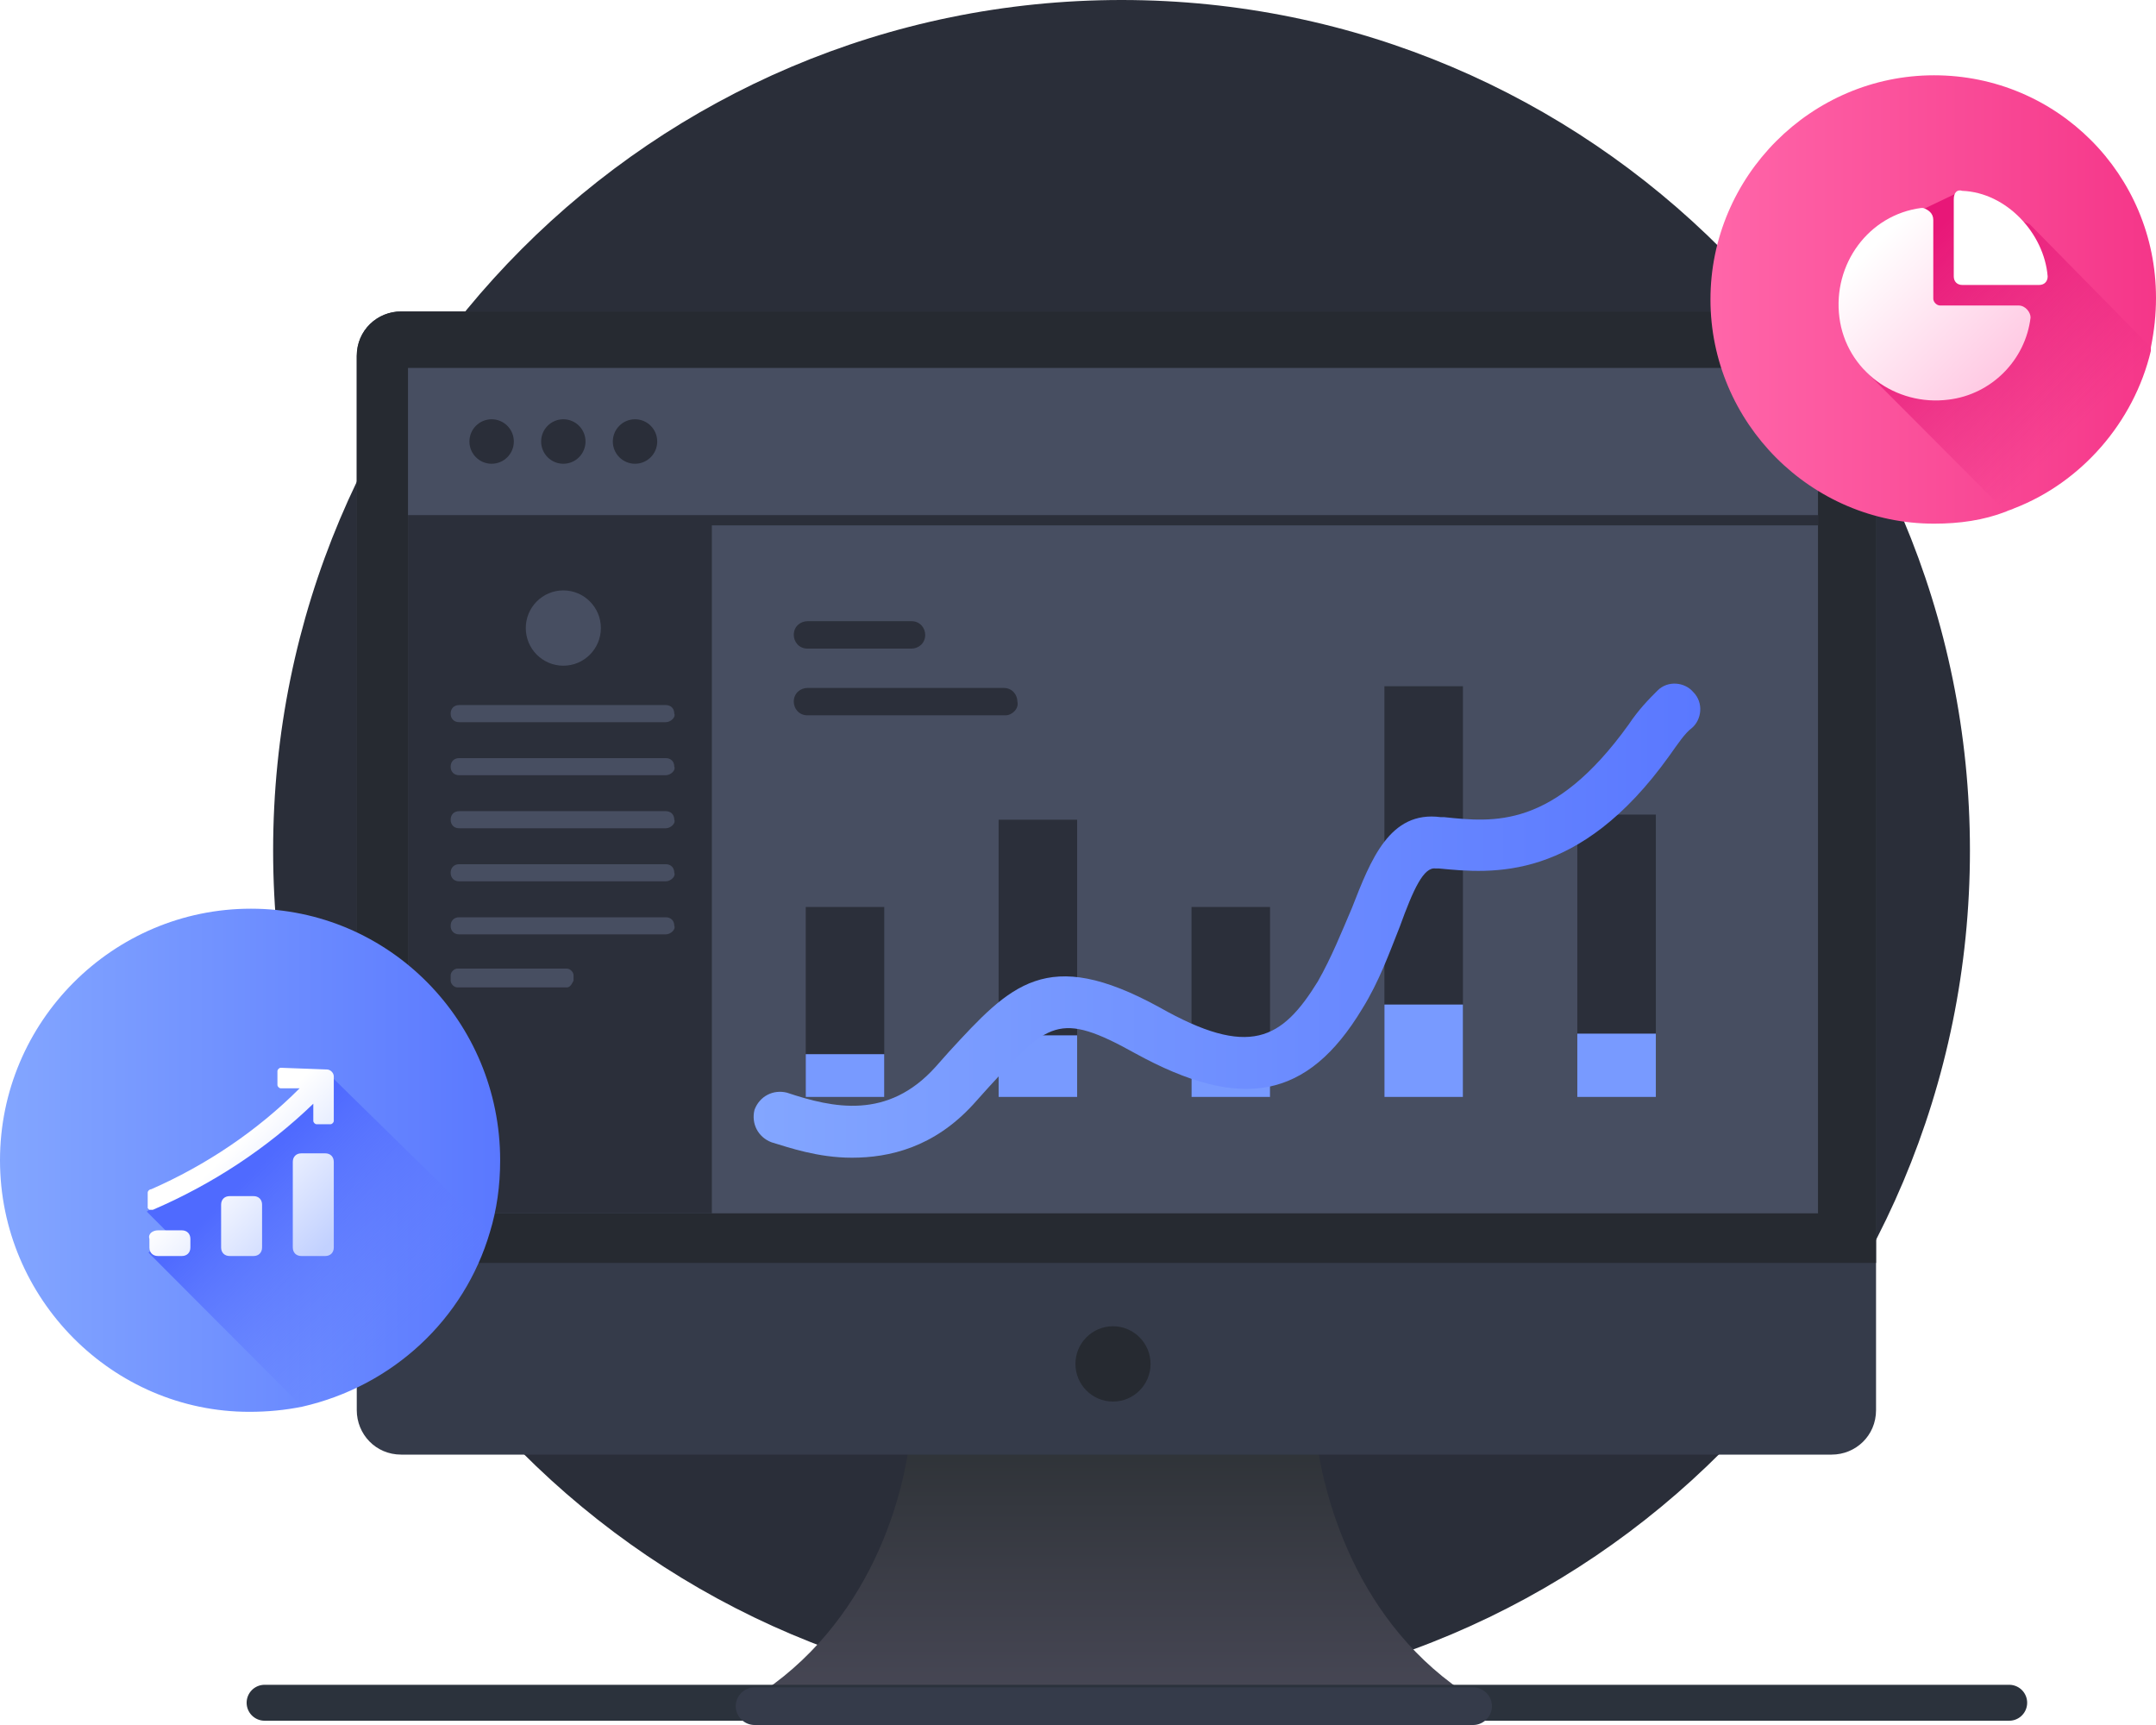 <svg width="120" height="96" viewBox="0 0 120 96" fill="none" xmlns="http://www.w3.org/2000/svg">
<path d="M62.423 94.667C88.502 94.667 109.644 73.475 109.644 47.333C109.644 21.192 88.502 0 62.423 0C36.343 0 15.202 21.192 15.202 47.333C15.202 73.475 36.343 94.667 62.423 94.667Z" fill="#2A2E39"/>
<path d="M82.565 94.857C75.819 95.048 67.648 94.857 61.948 94.762C56.247 94.857 48.076 95.048 41.33 94.857C47.981 91.048 50.356 83.905 50.736 79.238H73.159C73.634 83.905 75.914 91.048 82.565 94.857Z" fill="url(#paint0_linear)"/>
<path d="M104.418 19.81V78.476C104.418 79.905 103.278 80.952 101.948 80.952H22.328C20.903 80.952 19.857 79.81 19.857 78.476V19.81C19.857 18.381 20.998 17.333 22.328 17.333H101.948C103.278 17.238 104.418 18.381 104.418 19.81Z" fill="#353B4A"/>
<path d="M104.418 19.81V70.286H19.857V19.81C19.857 18.381 20.998 17.333 22.328 17.333H101.948C103.278 17.238 104.418 18.381 104.418 19.81Z" fill="#262A31"/>
<path d="M101.188 20.476H22.708V67.524H101.188V20.476Z" fill="#474E61"/>
<path d="M27.363 25.809C28.046 25.809 28.599 25.255 28.599 24.571C28.599 23.888 28.046 23.333 27.363 23.333C26.681 23.333 26.128 23.888 26.128 24.571C26.128 25.255 26.681 25.809 27.363 25.809Z" fill="#2A2E39"/>
<path d="M31.354 25.809C32.036 25.809 32.589 25.255 32.589 24.571C32.589 23.888 32.036 23.333 31.354 23.333C30.672 23.333 30.119 23.888 30.119 24.571C30.119 25.255 30.672 25.809 31.354 25.809Z" fill="#2A2E39"/>
<path d="M35.344 25.809C36.027 25.809 36.58 25.255 36.58 24.571C36.58 23.888 36.027 23.333 35.344 23.333C34.662 23.333 34.109 23.888 34.109 24.571C34.109 25.255 34.662 25.809 35.344 25.809Z" fill="#2A2E39"/>
<path d="M101.188 28.667H39.62H27.079H22.708V67.524H39.62V29.238H101.188V28.667Z" fill="#2B2F3A"/>
<path d="M31.354 37.048C32.508 37.048 33.444 36.11 33.444 34.952C33.444 33.795 32.508 32.857 31.354 32.857C30.2 32.857 29.264 33.795 29.264 34.952C29.264 36.11 30.2 37.048 31.354 37.048Z" fill="#474E61"/>
<path d="M37.054 40.191H25.558C25.273 40.191 25.083 40 25.083 39.714C25.083 39.429 25.273 39.238 25.558 39.238H37.054C37.34 39.238 37.53 39.429 37.53 39.714C37.625 39.905 37.34 40.191 37.054 40.191Z" fill="#474E61"/>
<path d="M37.054 43.143H25.558C25.273 43.143 25.083 42.952 25.083 42.667C25.083 42.381 25.273 42.191 25.558 42.191H37.054C37.34 42.191 37.53 42.381 37.53 42.667C37.625 42.857 37.34 43.143 37.054 43.143Z" fill="#474E61"/>
<path d="M37.054 46.095H25.558C25.273 46.095 25.083 45.905 25.083 45.619C25.083 45.333 25.273 45.143 25.558 45.143H37.054C37.34 45.143 37.53 45.333 37.53 45.619C37.625 45.81 37.34 46.095 37.054 46.095Z" fill="#474E61"/>
<path d="M37.054 49.048H25.558C25.273 49.048 25.083 48.857 25.083 48.571C25.083 48.286 25.273 48.095 25.558 48.095H37.054C37.34 48.095 37.53 48.286 37.53 48.571C37.625 48.762 37.34 49.048 37.054 49.048Z" fill="#474E61"/>
<path d="M37.054 52H25.558C25.273 52 25.083 51.809 25.083 51.524C25.083 51.238 25.273 51.048 25.558 51.048H37.054C37.34 51.048 37.53 51.238 37.53 51.524C37.625 51.714 37.34 52 37.054 52Z" fill="#474E61"/>
<path d="M31.544 54.952H25.463C25.273 54.952 25.083 54.762 25.083 54.571V54.286C25.083 54.095 25.273 53.905 25.463 53.905H31.544C31.734 53.905 31.924 54.095 31.924 54.286V54.571C31.829 54.762 31.734 54.952 31.544 54.952Z" fill="#474E61"/>
<path d="M61.948 78C63.102 78 64.038 77.062 64.038 75.905C64.038 74.748 63.102 73.809 61.948 73.809C60.793 73.809 59.857 74.748 59.857 75.905C59.857 77.062 60.793 78 61.948 78Z" fill="#262A31"/>
<path d="M120 16.571C120 17.524 119.905 18.381 119.715 19.333C119.715 19.429 119.715 19.429 119.715 19.524C118.765 23.524 115.819 26.857 112.114 28.286C111.924 28.381 111.829 28.381 111.639 28.476C110.404 28.952 109.074 29.143 107.648 29.143C100.808 29.143 95.202 23.524 95.202 16.667C95.202 9.81 100.808 4.19 107.648 4.19C114.489 4.19 120 9.714 120 16.571Z" fill="url(#paint1_linear)"/>
<path d="M119.715 19.333C119.715 19.429 119.715 19.429 119.715 19.524C118.765 23.524 115.819 26.857 112.114 28.286C111.924 28.381 111.829 28.381 111.639 28.476L103.753 20.571L104.893 16.571L104.798 15.048L106.888 11.714L108.884 10.762L112.969 12.476L119.715 19.333Z" fill="url(#paint2_linear)"/>
<path d="M49.216 50.476H44.846V61.048H49.216V50.476Z" fill="#2B2F3A"/>
<path d="M59.952 45.619H55.582V61.048H59.952V45.619Z" fill="#2B2F3A"/>
<path d="M70.689 50.476H66.318V61.048H70.689V50.476Z" fill="#2B2F3A"/>
<path d="M81.425 38.191H77.055V61.048H81.425V38.191Z" fill="#2B2F3A"/>
<path d="M92.162 45.333H87.791V61.048H92.162V45.333Z" fill="#2B2F3A"/>
<path d="M49.216 58.667H44.846V61.048H49.216V58.667Z" fill="#789AFF"/>
<path d="M59.952 57.619H55.582V61.048H59.952V57.619Z" fill="#789AFF"/>
<path d="M70.689 58.667H66.318V61.048H70.689V58.667Z" fill="#789AFF"/>
<path d="M81.425 55.905H77.055V61.048H81.425V55.905Z" fill="#789AFF"/>
<path d="M92.162 57.524H87.791V61.048H92.162V57.524Z" fill="#789AFF"/>
<g filter="url(#filter0_d)">
<path d="M47.411 59.429C45.511 59.429 43.895 58.857 42.945 58.572C42.185 58.286 41.805 57.524 41.995 56.762C42.28 56 43.04 55.619 43.8 55.809C46.366 56.667 49.406 57.333 52.066 54.381L52.827 53.524C56.247 49.809 58.242 47.619 64.513 51.048C69.549 53.905 71.354 52.857 73.349 49.619C74.109 48.286 74.679 46.857 75.249 45.524C76.294 42.857 77.34 40.095 80.19 40.476H80.38C83.135 40.762 86.461 41.143 90.641 35.333C91.211 34.476 91.781 33.905 92.257 33.429C92.826 32.857 93.777 32.952 94.252 33.524C94.822 34.095 94.727 35.048 94.157 35.524C93.777 35.809 93.397 36.381 92.922 37.048C87.886 44.095 83.04 43.619 80.095 43.333H79.905C79.24 43.238 78.67 44.476 77.91 46.572C77.34 48 76.769 49.619 75.819 51.143C72.779 56.191 69.074 56.857 63.183 53.619C58.907 51.238 58.337 51.905 55.012 55.524L54.157 56.476C51.971 58.857 49.501 59.429 47.411 59.429Z" fill="url(#paint3_linear)"/>
</g>
<path d="M50.736 36.095H44.941C44.465 36.095 44.18 35.714 44.18 35.333C44.18 34.857 44.56 34.571 44.941 34.571H50.736C51.211 34.571 51.496 34.952 51.496 35.333C51.496 35.809 51.116 36.095 50.736 36.095Z" fill="#2B2F3A"/>
<path d="M55.962 39.809H44.941C44.465 39.809 44.18 39.429 44.18 39.048C44.18 38.571 44.56 38.286 44.941 38.286H55.867C56.342 38.286 56.627 38.667 56.627 39.048C56.722 39.429 56.342 39.809 55.962 39.809Z" fill="#2B2F3A"/>
<path d="M27.838 64.571C27.838 66 27.648 67.333 27.268 68.571C25.843 73.429 21.853 77.143 16.817 78.286C15.867 78.476 14.917 78.571 13.872 78.571C6.271 78.571 0 72.286 0 64.571C0 56.857 6.271 50.571 13.967 50.571C21.663 50.571 27.838 56.857 27.838 64.571Z" fill="url(#paint4_linear)"/>
<path d="M27.268 68.571C25.843 73.429 21.853 77.143 16.817 78.286L8.266 69.714L9.406 68.667L8.171 67.429L10.071 66L17.482 60.857L18.337 59.809L27.268 68.571Z" fill="url(#paint5_linear)"/>
<path d="M16.772 64.186H18.103C18.388 64.186 18.578 64.376 18.578 64.662V69.424C18.578 69.71 18.388 69.9 18.103 69.9H16.772C16.487 69.9 16.297 69.71 16.297 69.424V64.662C16.297 64.376 16.487 64.186 16.772 64.186Z" fill="url(#paint6_linear)"/>
<path d="M12.782 66.567H14.112C14.397 66.567 14.587 66.757 14.587 67.043V69.424C14.587 69.71 14.397 69.9 14.112 69.9H12.782C12.497 69.9 12.307 69.71 12.307 69.424V67.043C12.307 66.757 12.497 66.567 12.782 66.567Z" fill="url(#paint7_linear)"/>
<path d="M8.792 68.471H10.122C10.407 68.471 10.597 68.662 10.597 68.948V69.424C10.597 69.71 10.407 69.9 10.122 69.9H8.792C8.507 69.9 8.316 69.71 8.316 69.424V68.948C8.221 68.662 8.507 68.471 8.792 68.471Z" fill="url(#paint8_linear)"/>
<path d="M18.198 59.519C18.388 59.519 18.578 59.709 18.578 59.9V62.376C18.578 62.471 18.483 62.567 18.388 62.567H17.628C17.533 62.567 17.438 62.471 17.438 62.376V61.424C14.872 63.9 11.832 65.9 8.506 67.329C8.411 67.329 8.411 67.329 8.316 67.329L8.221 67.233V66.376C8.221 66.281 8.316 66.186 8.411 66.186C11.452 64.852 14.302 62.948 16.677 60.567H15.632C15.537 60.567 15.442 60.471 15.442 60.376V59.614C15.442 59.519 15.537 59.424 15.632 59.424L18.198 59.519Z" fill="url(#paint9_linear)"/>
<path d="M112.354 17.002H107.984C107.794 17.002 107.604 16.811 107.604 16.621V12.24C107.604 11.859 107.319 11.668 107.034 11.573H106.939C103.993 11.954 101.998 14.716 102.378 17.669C102.758 20.621 105.514 22.621 108.459 22.24C110.834 21.954 112.734 20.049 113.019 17.669C113.019 17.383 112.734 17.002 112.354 17.002C112.449 17.002 112.354 17.002 112.354 17.002Z" fill="url(#paint10_linear)"/>
<path d="M108.744 11.097V15.383C108.744 15.669 108.934 15.859 109.219 15.859H113.494C113.78 15.859 113.97 15.669 113.97 15.383C113.78 13.002 111.689 10.716 109.219 10.621C108.934 10.526 108.744 10.716 108.744 11.097C108.744 11.002 108.744 11.097 108.744 11.097Z" fill="white"/>
<path d="M14.727 94.762H111.829" stroke="#2B323C" stroke-width="2" stroke-miterlimit="10" stroke-linecap="round" stroke-linejoin="round"/>
<path d="M41.995 96H81.995C82.565 96 83.04 95.524 83.04 94.952C83.04 94.381 82.565 93.905 81.995 93.905H41.995C41.425 93.905 40.95 94.381 40.95 94.952C40.95 95.524 41.425 96 41.995 96Z" fill="#353B4A"/>
<defs>
<filter id="filter0_d" x="33.947" y="30.045" width="68.688" height="42.384" filterUnits="userSpaceOnUse" color-interpolation-filters="sRGB">
<feFlood flood-opacity="0" result="BackgroundImageFix"/>
<feColorMatrix in="SourceAlpha" type="matrix" values="0 0 0 0 0 0 0 0 0 0 0 0 0 0 0 0 0 0 127 0"/>
<feOffset dy="5"/>
<feGaussianBlur stdDeviation="4"/>
<feColorMatrix type="matrix" values="0 0 0 0 0.113 0 0 0 0 0.296 0 0 0 0 1 0 0 0 0.22 0"/>
<feBlend mode="normal" in2="BackgroundImageFix" result="effect1_dropShadow"/>
<feBlend mode="normal" in="SourceGraphic" in2="effect1_dropShadow" result="shape"/>
</filter>
<linearGradient id="paint0_linear" x1="61.86" y1="94.534" x2="61.86" y2="80.503" gradientUnits="userSpaceOnUse">
<stop stop-color="#474755"/>
<stop offset="0.991" stop-color="#2F3338"/>
</linearGradient>
<linearGradient id="paint1_linear" x1="95.068" y1="16.614" x2="119.98" y2="16.614" gradientUnits="userSpaceOnUse">
<stop stop-color="#FF66A9"/>
<stop offset="1" stop-color="#F53689"/>
</linearGradient>
<linearGradient id="paint2_linear" x1="106.16" y1="14.432" x2="115.613" y2="23.862" gradientUnits="userSpaceOnUse">
<stop stop-color="#E81778"/>
<stop offset="1" stop-color="#E01F79" stop-opacity="0"/>
</linearGradient>
<linearGradient id="paint3_linear" x1="41.936" y1="46.337" x2="94.555" y2="46.337" gradientUnits="userSpaceOnUse">
<stop stop-color="#83A6FF"/>
<stop offset="1" stop-color="#5A78FF"/>
</linearGradient>
<linearGradient id="paint4_linear" x1="0" y1="64.587" x2="27.877" y2="64.587" gradientUnits="userSpaceOnUse">
<stop stop-color="#83A6FF"/>
<stop offset="1" stop-color="#5A78FF"/>
</linearGradient>
<linearGradient id="paint5_linear" x1="13.966" y1="65.272" x2="22.433" y2="73.718" gradientUnits="userSpaceOnUse">
<stop stop-color="#4F6AFF"/>
<stop offset="1" stop-color="#657EFF" stop-opacity="0"/>
</linearGradient>
<linearGradient id="paint6_linear" x1="19.021" y1="68.631" x2="13.588" y2="63.211" gradientUnits="userSpaceOnUse">
<stop offset="0.011" stop-color="#C2D1FF"/>
<stop offset="1" stop-color="white"/>
</linearGradient>
<linearGradient id="paint7_linear" x1="16.433" y1="71.226" x2="10.999" y2="65.806" gradientUnits="userSpaceOnUse">
<stop offset="0.011" stop-color="#C2D1FF"/>
<stop offset="1" stop-color="white"/>
</linearGradient>
<linearGradient id="paint8_linear" x1="13.947" y1="73.718" x2="8.514" y2="68.297" gradientUnits="userSpaceOnUse">
<stop offset="0.011" stop-color="#C2D1FF"/>
<stop offset="1" stop-color="white"/>
</linearGradient>
<linearGradient id="paint9_linear" x1="18.741" y1="68.912" x2="13.308" y2="63.492" gradientUnits="userSpaceOnUse">
<stop offset="0.011" stop-color="#C2D1FF"/>
<stop offset="1" stop-color="white"/>
</linearGradient>
<linearGradient id="paint10_linear" x1="110.912" y1="21.539" x2="103.642" y2="14.286" gradientUnits="userSpaceOnUse">
<stop offset="0.011" stop-color="#FFC9E3"/>
<stop offset="1" stop-color="white"/>
</linearGradient>
</defs>
</svg>
